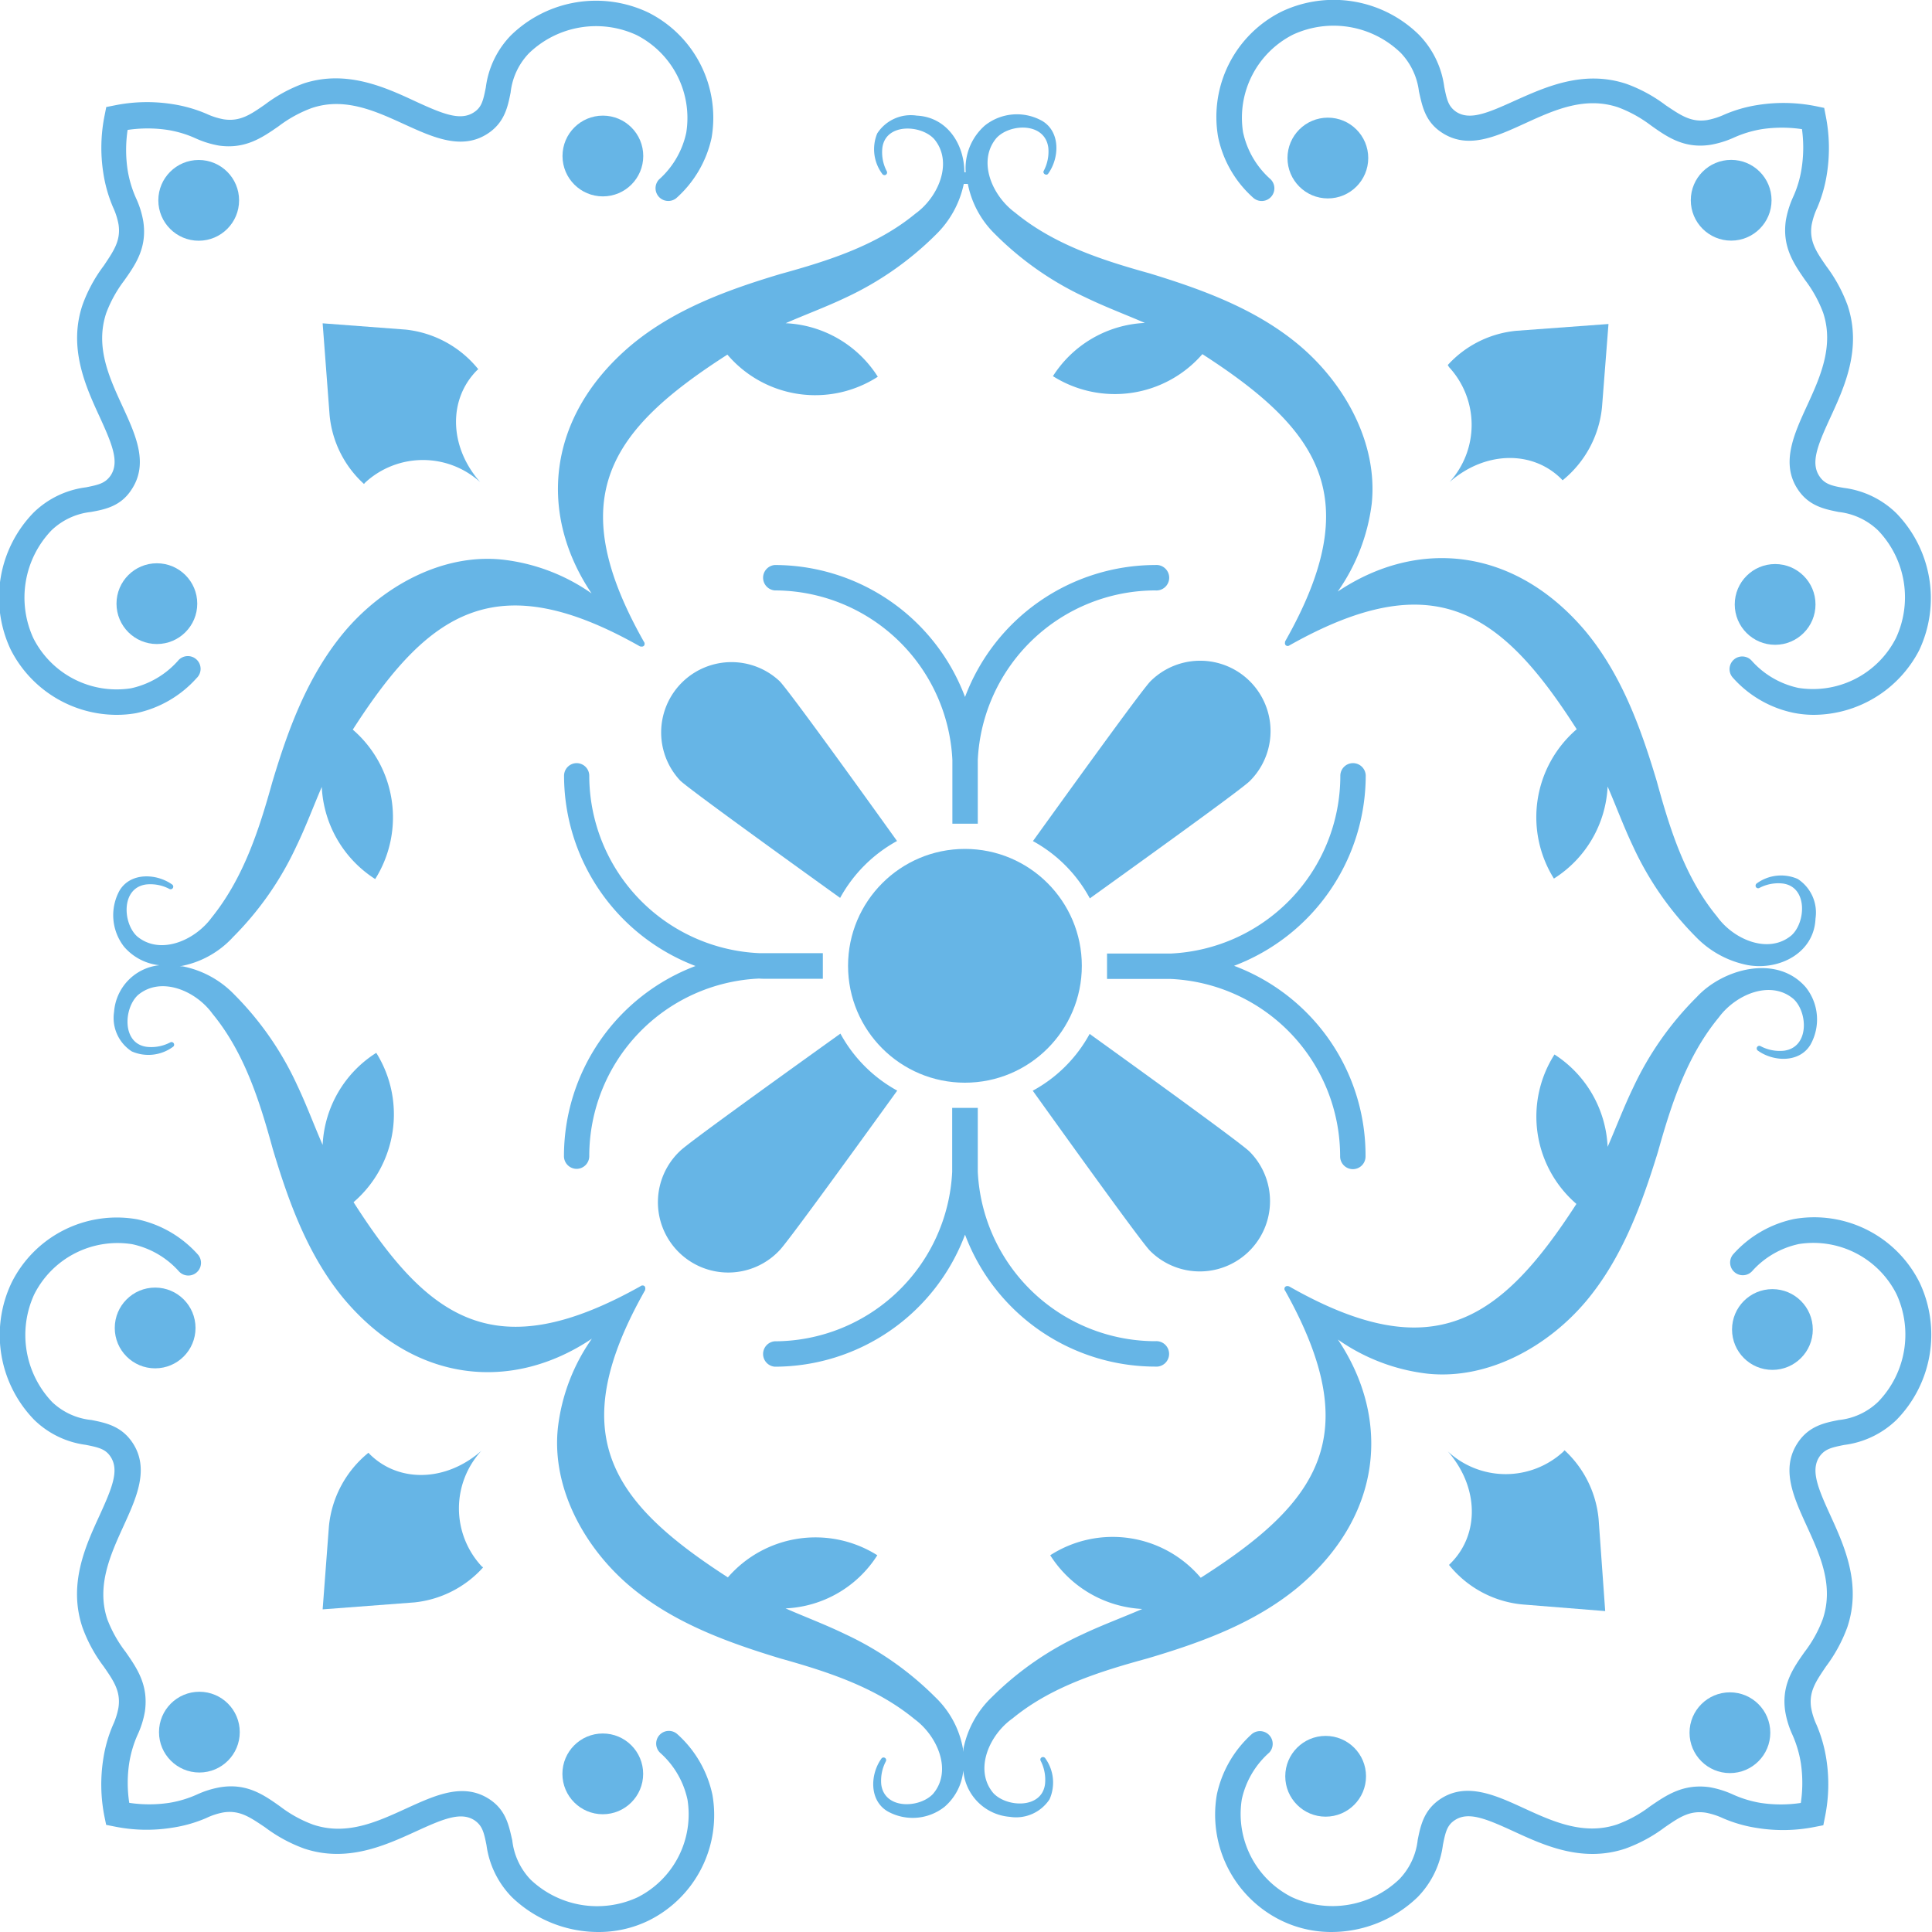 <svg xmlns="http://www.w3.org/2000/svg" width="200" height="200" viewBox="0 0 200 200">
  <g>
    <path d="M92.86,87.06C87,78.88,81.42,71.22,80.7,70.51A7.28,7.28,0,0,0,70.41,80.8c.72.71,8.38,6.27,16.56,12.15A14.9,14.9,0,0,1,92.86,87.06Z" fill="#66b5e6"/>
    <circle cx="99.89" cy="99.98" r="12.1" fill="#66b5e6"/>
    <path d="M49.71,49.91s0,0,0,0c-3.22-3.65-3.34-8.56-.32-11.59l.12-.1A11.17,11.17,0,0,0,42,34.12l-8.6-.65.72,9.5a11,11,0,0,0,3.56,7.13l.13-.15A8.82,8.82,0,0,1,49.71,49.91Z" fill="#66b5e6"/>
    <path d="M150.06,49.9a0,0,0,1,0,0,0c3.66-3.21,8.58-3.32,11.59-.3a1.31,1.31,0,0,0,.11.12,11.13,11.13,0,0,0,4.08-7.58l.67-8.6-9.5.7a11,11,0,0,0-7.14,3.55A1.66,1.66,0,0,1,150,38,8.81,8.81,0,0,1,150.06,49.9Z" fill="#66b5e6"/>
    <path d="M149.88,150.25s-.06,0,0,0c3.21,3.66,3.31,8.58.28,11.59L150,162a11.09,11.09,0,0,0,7.57,4.09l8.6.69-.68-9.5a11.09,11.09,0,0,0-3.53-7.15l-.13.15A8.81,8.81,0,0,1,149.88,150.25Z" fill="#66b5e6"/>
    <path d="M49.84,150.18a0,0,0,0,0,0,0c-3.65,3.22-8.57,3.35-11.59.33a1.31,1.31,0,0,0-.11-.12A11.17,11.17,0,0,0,34.05,158l-.65,8.6,9.5-.72A11.1,11.1,0,0,0,50,162.27c0-.05-.11-.09-.15-.14A8.81,8.81,0,0,1,49.84,150.18Z" fill="#66b5e6"/>
    <circle cx="20.57" cy="20.74" r="4.18" fill="#66b5e6"/>
    <circle cx="16.24" cy="62.49" r="4.18" fill="#66b5e6"/>
    <circle cx="62.41" cy="16.15" r="4.18" fill="#66b5e6"/>
    <path d="M12,74A12.32,12.32,0,0,1,1.11,67.25,12.61,12.61,0,0,1,3.48,53.06a9.45,9.45,0,0,1,5.41-2.61c1.36-.27,2-.43,2.56-1.22.93-1.4.17-3.22-1.13-6.07C8.86,40,7.05,36,8.54,31.57a15.44,15.44,0,0,1,2.2-4.06c1-1.5,1.79-2.59,1.53-4.28a7.38,7.38,0,0,0-.57-1.78,14.49,14.49,0,0,1-1-3.51,16.86,16.86,0,0,1,.13-6l.17-.86.86-.17a16.86,16.86,0,0,1,6-.13,14.49,14.49,0,0,1,3.51,1,7.38,7.38,0,0,0,1.78.57c1.7.26,2.78-.49,4.28-1.53a15.28,15.28,0,0,1,4.06-2.2C35.86,7.22,39.81,9,43,10.49c2.85,1.31,4.67,2.06,6.07,1.13.79-.52.95-1.2,1.22-2.56a9.45,9.45,0,0,1,2.61-5.41A12.61,12.61,0,0,1,67.08,1.28a12.19,12.19,0,0,1,6.58,13A11.67,11.67,0,0,1,70,20.52a1.32,1.32,0,0,1-1.78-1.94,9,9,0,0,0,2.82-4.84A9.63,9.63,0,0,0,65.9,3.63,10,10,0,0,0,54.76,5.51a6.94,6.94,0,0,0-1.9,4.06c-.29,1.45-.61,3.09-2.34,4.24-2.69,1.79-5.71.4-8.63-.93S35.71,10,32.23,11.2a13.26,13.26,0,0,0-3.39,1.87c-1.7,1.18-3.45,2.39-6.18,2a9.91,9.91,0,0,1-2.39-.74,11.34,11.34,0,0,0-2.92-.88,14,14,0,0,0-4.14,0,14,14,0,0,0,0,4.14,11.66,11.66,0,0,0,.87,2.92,9.47,9.47,0,0,1,.75,2.39c.42,2.73-.79,4.48-2,6.18A13.26,13.26,0,0,0,11,32.4c-1.16,3.48.28,6.62,1.68,9.66s2.72,5.94.93,8.63C12.49,52.42,10.85,52.74,9.4,53a7,7,0,0,0-4.07,1.9A10.06,10.06,0,0,0,3.46,66.08a9.66,9.66,0,0,0,10.11,5.17,9.1,9.1,0,0,0,4.84-2.83,1.32,1.32,0,1,1,1.94,1.78,11.61,11.61,0,0,1-6.28,3.63A11.59,11.59,0,0,1,12,74Z" fill="#66b5e6"/>
    <circle cx="179.21" cy="20.73" r="4.18" fill="#66b5e6"/>
    <circle cx="137.46" cy="16.36" r="4.18" fill="#66b5e6"/>
    <circle cx="183.76" cy="62.57" r="4.18" fill="#66b5e6"/>
    <path d="M187.78,74a10.81,10.81,0,0,1-2.12-.21,11.54,11.54,0,0,1-6.27-3.63,1.31,1.31,0,0,1,1.93-1.78,9,9,0,0,0,4.84,2.83,9.63,9.63,0,0,0,10.11-5.16,10,10,0,0,0-1.86-11.15,7,7,0,0,0-4.07-1.9c-1.44-.29-3.09-.61-4.23-2.34-1.79-2.69-.4-5.71.94-8.63s2.84-6.18,1.68-9.66A13.24,13.24,0,0,0,186.87,29c-1.18-1.7-2.39-3.45-2-6.18a10,10,0,0,1,.74-2.4,11.13,11.13,0,0,0,.88-2.91,14,14,0,0,0,.05-4.14,14.06,14.06,0,0,0-4.15,0,11.66,11.66,0,0,0-2.91.88,10,10,0,0,1-2.4.74c-2.73.42-4.48-.8-6.17-2a13.35,13.35,0,0,0-3.4-1.88c-3.47-1.16-6.62.28-9.66,1.67s-5.94,2.72-8.63.92c-1.72-1.14-2-2.78-2.33-4.23A7,7,0,0,0,145,5.47a10,10,0,0,0-11.14-1.89,9.64,9.64,0,0,0-5.18,10.1,9,9,0,0,0,2.82,4.85,1.31,1.31,0,0,1-1.78,1.93,11.55,11.55,0,0,1-3.62-6.27,12.17,12.17,0,0,1,6.59-13A12.59,12.59,0,0,1,146.9,3.61,9.5,9.5,0,0,1,149.51,9c.27,1.36.43,2,1.21,2.56,1.4.93,3.22.17,6.08-1.13C160,9,163.93,7.2,168.39,8.69a15.5,15.5,0,0,1,4.05,2.21c1.5,1,2.59,1.79,4.28,1.53a7.59,7.59,0,0,0,1.79-.57,14.21,14.21,0,0,1,3.51-1,17,17,0,0,1,5.95.13l.87.18L189,12a17.09,17.09,0,0,1,.12,6,14.49,14.49,0,0,1-1,3.51,7.41,7.41,0,0,0-.58,1.78c-.26,1.69.49,2.78,1.53,4.28a15.73,15.73,0,0,1,2.2,4.06c1.48,4.47-.33,8.42-1.79,11.59-1.31,2.85-2.07,4.67-1.14,6.07.52.79,1.2,1,2.56,1.22a9.47,9.47,0,0,1,5.41,2.62,12.62,12.62,0,0,1,2.36,14.19A12.35,12.35,0,0,1,187.78,74Z" fill="#66b5e6"/>
    <circle cx="179.08" cy="179.37" r="4.18" fill="#66b5e6"/>
    <circle cx="183.48" cy="137.63" r="4.18" fill="#66b5e6"/>
    <circle cx="137.23" cy="183.88" r="4.18" fill="#66b5e6"/>
    <path d="M137.82,200a11.81,11.81,0,0,1-5.29-1.24,12.2,12.2,0,0,1-6.56-13,11.69,11.69,0,0,1,3.64-6.27,1.32,1.32,0,0,1,1.78,1.94,9,9,0,0,0-2.84,4.84,9.64,9.64,0,0,0,5.16,10.11,10,10,0,0,0,11.15-1.85,6.94,6.94,0,0,0,1.9-4.06c.29-1.45.62-3.09,2.35-4.24,2.69-1.78,5.71-.39,8.63.95s6.17,2.85,9.65,1.69a13,13,0,0,0,3.4-1.86c1.7-1.17,3.45-2.38,6.18-2a9.91,9.91,0,0,1,2.39.74,11.57,11.57,0,0,0,2.92.89,14,14,0,0,0,4.14,0,14,14,0,0,0,0-4.14,11.8,11.8,0,0,0-.87-2.92,9.48,9.48,0,0,1-.74-2.39c-.42-2.73.8-4.48,2-6.18a13,13,0,0,0,1.88-3.39c1.17-3.47-.27-6.62-1.66-9.66s-2.71-5.94-.91-8.63c1.15-1.72,2.79-2.05,4.24-2.33a6.88,6.88,0,0,0,4.07-1.89,10,10,0,0,0,1.89-11.15,9.63,9.63,0,0,0-10.09-5.18,9,9,0,0,0-4.85,2.81,1.31,1.31,0,1,1-1.93-1.78,11.63,11.63,0,0,1,6.28-3.62,12.19,12.19,0,0,1,13,6.61,12.61,12.61,0,0,1-2.4,14.18,9.49,9.49,0,0,1-5.42,2.6c-1.36.27-2,.43-2.56,1.21-.93,1.4-.18,3.22,1.13,6.08,1.45,3.18,3.25,7.13,1.75,11.59a15.74,15.74,0,0,1-2.21,4.06c-1,1.49-1.79,2.58-1.53,4.27a7.16,7.16,0,0,0,.57,1.79,14.73,14.73,0,0,1,1,3.51,16.87,16.87,0,0,1-.14,6l-.17.86-.87.17a16.85,16.85,0,0,1-6,.11,14.24,14.24,0,0,1-3.5-1,7.63,7.63,0,0,0-1.79-.58c-1.69-.26-2.77.49-4.28,1.53a15.56,15.56,0,0,1-4.06,2.19c-4.46,1.48-8.41-.34-11.58-1.8-2.86-1.31-4.68-2.07-6.08-1.14-.78.52-.95,1.19-1.22,2.55a9.47,9.47,0,0,1-2.62,5.41A12.86,12.86,0,0,1,137.82,200Z" fill="#66b5e6"/>
    <circle cx="20.64" cy="179.31" r="4.18" fill="#66b5e6"/>
    <circle cx="62.4" cy="183.63" r="4.18" fill="#66b5e6"/>
    <circle cx="16.06" cy="137.47" r="4.18" fill="#66b5e6"/>
    <path d="M61.89,200A12.91,12.91,0,0,1,53,196.4,9.5,9.5,0,0,1,50.36,191c-.27-1.36-.44-2-1.22-2.55-1.4-.93-3.22-.18-6.07,1.13-3.18,1.45-7.13,3.27-11.59,1.78a15.57,15.57,0,0,1-4.06-2.21c-1.5-1-2.59-1.79-4.28-1.53a7,7,0,0,0-1.78.58,14.11,14.11,0,0,1-3.51,1,16.62,16.62,0,0,1-6-.12l-.86-.17-.18-.87a17,17,0,0,1-.12-5.95,14.21,14.21,0,0,1,1-3.51,7.59,7.59,0,0,0,.57-1.79c.26-1.69-.49-2.78-1.53-4.28a15.28,15.28,0,0,1-2.2-4.06c-1.49-4.46.32-8.41,1.78-11.58,1.3-2.86,2.06-4.68,1.13-6.08-.52-.78-1.2-.95-2.56-1.22A9.39,9.39,0,0,1,3.56,147,12.59,12.59,0,0,1,1.19,132.8a12.16,12.16,0,0,1,13-6.58,11.63,11.63,0,0,1,6.27,3.62,1.31,1.31,0,1,1-1.93,1.78,9,9,0,0,0-4.84-2.82A9.65,9.65,0,0,0,3.54,134a10.06,10.06,0,0,0,1.87,11.15A6.88,6.88,0,0,0,9.48,147c1.45.29,3.09.62,4.24,2.35,1.79,2.69.4,5.7-.93,8.62s-2.84,6.19-1.68,9.66A13.33,13.33,0,0,0,13,171c1.18,1.69,2.39,3.44,2,6.17a9.43,9.43,0,0,1-.75,2.4,11.66,11.66,0,0,0-.87,2.92,13.66,13.66,0,0,0,0,4.14,14,14,0,0,0,4.14,0,11.53,11.53,0,0,0,2.91-.88,9.7,9.7,0,0,1,2.4-.74c2.73-.43,4.48.79,6.18,2a13,13,0,0,0,3.39,1.87c3.48,1.17,6.62-.28,9.66-1.67s5.94-2.72,8.63-.94c1.73,1.15,2,2.79,2.34,4.24a7,7,0,0,0,1.9,4.07A10,10,0,0,0,66,196.41a9.62,9.62,0,0,0,5.17-10.1,9,9,0,0,0-2.82-4.85,1.31,1.31,0,1,1,1.78-1.93,11.67,11.67,0,0,1,3.62,6.27,12.18,12.18,0,0,1-6.57,13A11.77,11.77,0,0,1,61.89,200Z" fill="#66b5e6"/>
    <path d="M112.82,93c8.18-5.88,15.85-11.43,16.56-12.15A7.27,7.27,0,1,0,119.1,70.52c-.72.71-6.28,8.37-12.17,16.55A14.71,14.71,0,0,1,112.82,93Z" fill="#66b5e6"/>
    <path d="M106.91,112.91c5.87,8.19,11.42,15.86,12.14,16.57a7.27,7.27,0,1,0,10.3-10.27c-.72-.72-8.37-6.29-16.55-12.18A14.69,14.69,0,0,1,106.91,112.91Z" fill="#66b5e6"/>
    <path d="M87,107c-8.19,5.87-15.86,11.41-16.58,12.13a7.28,7.28,0,1,0,10.27,10.31c.72-.72,6.29-8.37,12.19-16.54A14.77,14.77,0,0,1,87,107Z" fill="#66b5e6"/>
    <path d="M80.2,61.12A18.44,18.44,0,0,1,98.59,78.67c0,.28,0,.57,0,.86l0,.65v5.09h2.63V80.84h0V79.53c0-.29,0-.58,0-.86A18.43,18.43,0,0,1,119.6,61.12a1.32,1.32,0,1,0,0-2.63A21.08,21.08,0,0,0,99.9,72.15,21.06,21.06,0,0,0,80.2,58.49a1.32,1.32,0,0,0,0,2.63Z" fill="#66b5e6"/>
    <path d="M135.23,104.8a21,21,0,0,0-7.48-4.82,21.09,21.09,0,0,0,13.63-19.71A1.32,1.32,0,0,0,140.06,79h0a1.31,1.31,0,0,0-1.31,1.31,18.42,18.42,0,0,1-17.55,18.4l-.85,0-.67,0H114.6v2.63H119v0h1.32l.86,0a18.38,18.38,0,0,1,17.55,18.38,1.32,1.32,0,0,0,1.32,1.31h0a1.31,1.31,0,0,0,1.31-1.32A20.91,20.91,0,0,0,135.23,104.8Z" fill="#66b5e6"/>
    <path d="M119.6,138.84h0a18.43,18.43,0,0,1-18.38-17.54c0-.29,0-.57,0-.86l0-.65v-5.1H98.57v4.44h0v1.31c0,.29,0,.58,0,.86A18.43,18.43,0,0,1,80.2,138.85a1.32,1.32,0,0,0,0,2.63h0a21.06,21.06,0,0,0,19.7-13.67,21.06,21.06,0,0,0,19.69,13.66h0a1.32,1.32,0,1,0,0-2.63Z" fill="#66b5e6"/>
    <path d="M79.44,101.32l.66,0h5.08V98.67H80.75v0H79.43l-.85,0A18.42,18.42,0,0,1,61,80.29,1.31,1.31,0,0,0,59.71,79h0a1.31,1.31,0,0,0-1.32,1.31A21.11,21.11,0,0,0,72,100a21.06,21.06,0,0,0-13.62,19.7A1.32,1.32,0,0,0,59.72,121h0A1.32,1.32,0,0,0,61,119.69,18.4,18.4,0,0,1,78.58,101.3,8.36,8.36,0,0,0,79.44,101.32Z" fill="#66b5e6"/>
    <path d="M186.94,102.21c-3-3.48-8.6-1.92-11.29,1a32.76,32.76,0,0,0-6.56,9.33c-1,2.06-1.78,4.15-2.67,6.18a12,12,0,0,0-5.5-9.56,11.94,11.94,0,0,0,2.27,15.47c-7.88,12.19-14.89,17-29.77,8.52l-.06,0h0a.31.31,0,0,0-.32.07l0,0,0,0a.3.3,0,0,0,0,.4c8.38,15,3.51,21.91-8.74,29.71A11.94,11.94,0,0,0,108.72,161a12,12,0,0,0,9.53,5.56c-2,.87-4.13,1.65-6.2,2.63a32.52,32.52,0,0,0-9.37,6.49A10.15,10.15,0,0,0,99.74,181c0,.12,0,.24,0,.36a9.76,9.76,0,0,0-2.9-5.65,32.6,32.6,0,0,0-9.34-6.54c-2.06-1-4.15-1.78-6.18-2.67A11.87,11.87,0,0,0,90.82,161h0a12,12,0,0,0-15.47,2.29c-12.19-7.86-17-14.86-8.56-29.75a.64.64,0,0,1,0-.07h0a.38.38,0,0,0-.07-.33l0,0,0,0a.32.32,0,0,0-.4,0c-15,8.41-21.9,3.55-29.72-8.69a12,12,0,0,0,2.35-15.46,11.94,11.94,0,0,0-5.55,9.53c-.88-2-1.66-4.13-2.64-6.19a32.42,32.42,0,0,0-6.5-9.37,10.14,10.14,0,0,0-5.38-2.93l-.26,0A9.76,9.76,0,0,0,24.13,97a32.76,32.76,0,0,0,6.53-9.35c1-2.06,1.77-4.15,2.65-6.19A12,12,0,0,0,38.84,91a12,12,0,0,0-2.32-15.47c7.84-12.21,14.83-17.06,29.74-8.61l.07,0h0a.33.33,0,0,0,.33-.07l0,0s0,0,0,0a.33.33,0,0,0,0-.41c-8.44-14.92-3.59-21.89,8.64-29.73A11.94,11.94,0,0,0,90.87,39a11.94,11.94,0,0,0-9.54-5.54c2-.88,4.13-1.66,6.19-2.64a32.78,32.78,0,0,0,9.35-6.52,10.27,10.27,0,0,0,2.9-5.26l.42,0A9.9,9.9,0,0,0,103,24.23a32.6,32.6,0,0,0,9.34,6.54c2.06,1,4.15,1.78,6.18,2.66A11.93,11.93,0,0,0,109,38.94a12,12,0,0,0,15.47-2.28c12.19,7.86,17,14.86,8.56,29.75a.14.14,0,0,0,0,.07h0a.33.33,0,0,0,.07.32l0,0,0,0a.32.32,0,0,0,.4,0c14.94-8.41,21.9-3.55,29.72,8.69a12,12,0,0,0-2.36,15.46,11.93,11.93,0,0,0,5.56-9.53c.87,2,1.65,4.13,2.63,6.19a32.61,32.61,0,0,0,6.5,9.37,10.17,10.17,0,0,0,5.39,2.93c3.26.57,6.86-1.26,7-4.82a4.15,4.15,0,0,0-1.84-4.1,4.28,4.28,0,0,0-4.24.46.29.29,0,0,0-.1.35.27.27,0,0,0,.37.12,4.21,4.21,0,0,1,2.41-.46c2.6.33,2.41,4,.92,5.36-2.37,2-6,.45-7.71-1.94-3.3-4-4.87-9-6.24-14-1.64-5.49-3.63-11-7.35-15.5-7.4-8.8-17.46-9.66-25.68-4.14A20.13,20.13,0,0,0,142,52.15c.66-6.29-2.83-12.49-7.53-16.43-4.46-3.74-10-5.75-15.46-7.42-5-1.39-9.93-3-13.94-6.3-2.38-1.75-3.92-5.35-1.91-7.72,1.38-1.49,5-1.66,5.36,1a4.27,4.27,0,0,1-.47,2.4c-.16.29.3.57.47.28,1.14-1.6,1.28-4.28-.61-5.43a5.33,5.33,0,0,0-5.94.45,5.87,5.87,0,0,0-2,4.85h-.14c0-2.9-1.79-5.71-4.92-5.86a4.14,4.14,0,0,0-4.1,1.84A4.28,4.28,0,0,0,91.33,18a.28.28,0,0,0,.36.1.28.28,0,0,0,.11-.37,4.21,4.21,0,0,1-.46-2.41c.32-2.6,4-2.42,5.36-.93,2,2.37.46,6-1.93,7.72-4,3.3-9,4.88-14,6.26C75.33,30,69.81,32,65.33,35.74c-8.78,7.41-9.62,17.47-4.09,25.69A19.92,19.92,0,0,0,52,57.93c-6.29-.66-12.48,2.84-16.41,7.55C31.84,70,29.83,75.47,28.18,81c-1.39,5-3,9.93-6.28,14-1.75,2.38-5.34,3.92-7.72,1.92-1.48-1.38-1.66-5,.94-5.36a4.21,4.21,0,0,1,2.41.46.27.27,0,0,0,.27-.47c-1.6-1.13-4.27-1.27-5.42.63A5.3,5.3,0,0,0,12.84,98a5.58,5.58,0,0,0,3.66,1.92,5.24,5.24,0,0,0-4.69,4.82,4.13,4.13,0,0,0,1.83,4.1,4.29,4.29,0,0,0,4.25-.46.27.27,0,0,0-.27-.47,4.23,4.23,0,0,1-2.41.46c-2.61-.32-2.41-4-.93-5.36,2.38-2,6-.45,7.72,1.94,3.29,4,4.87,9,6.24,14,1.64,5.48,3.63,11,7.35,15.49,7.39,8.8,17.46,9.66,25.68,4.14a20,20,0,0,0-3.52,9.25c-.66,6.29,2.83,12.49,7.53,16.43,4.46,3.74,10,5.75,15.46,7.41,5,1.4,9.93,3,13.94,6.3,2.39,1.76,3.92,5.36,1.91,7.73-1.38,1.48-5,1.65-5.36-.95a4.3,4.3,0,0,1,.47-2.41.27.27,0,0,0-.47-.27c-1.14,1.6-1.27,4.27.62,5.42a5.32,5.32,0,0,0,5.93-.45,5.66,5.66,0,0,0,1.94-3.76,5.25,5.25,0,0,0,4.83,4.8,4.14,4.14,0,0,0,4.1-1.82,4.29,4.29,0,0,0-.45-4.25.28.28,0,0,0-.36-.09.26.26,0,0,0-.11.36,4.29,4.29,0,0,1,.45,2.41c-.33,2.6-4,2.41-5.36.92-2-2.38-.44-6,2-7.72,4-3.29,9-4.85,14-6.22,5.49-1.63,11-3.61,15.51-7.33,8.81-7.38,9.68-17.44,4.17-25.67a20.19,20.19,0,0,0,9.25,3.53c6.29.67,12.49-2.81,16.44-7.5,3.74-4.46,5.76-10,7.44-15.46,1.4-5,3-9.92,6.31-13.93,1.76-2.38,5.37-3.91,7.73-1.89,1.48,1.38,1.65,5-1,5.35a4.22,4.22,0,0,1-2.41-.47.27.27,0,0,0-.27.47c1.59,1.14,4.27,1.28,5.42-.61A5.34,5.34,0,0,0,186.94,102.21Z" fill="#66b5e6"/>
  </g>
</svg>
